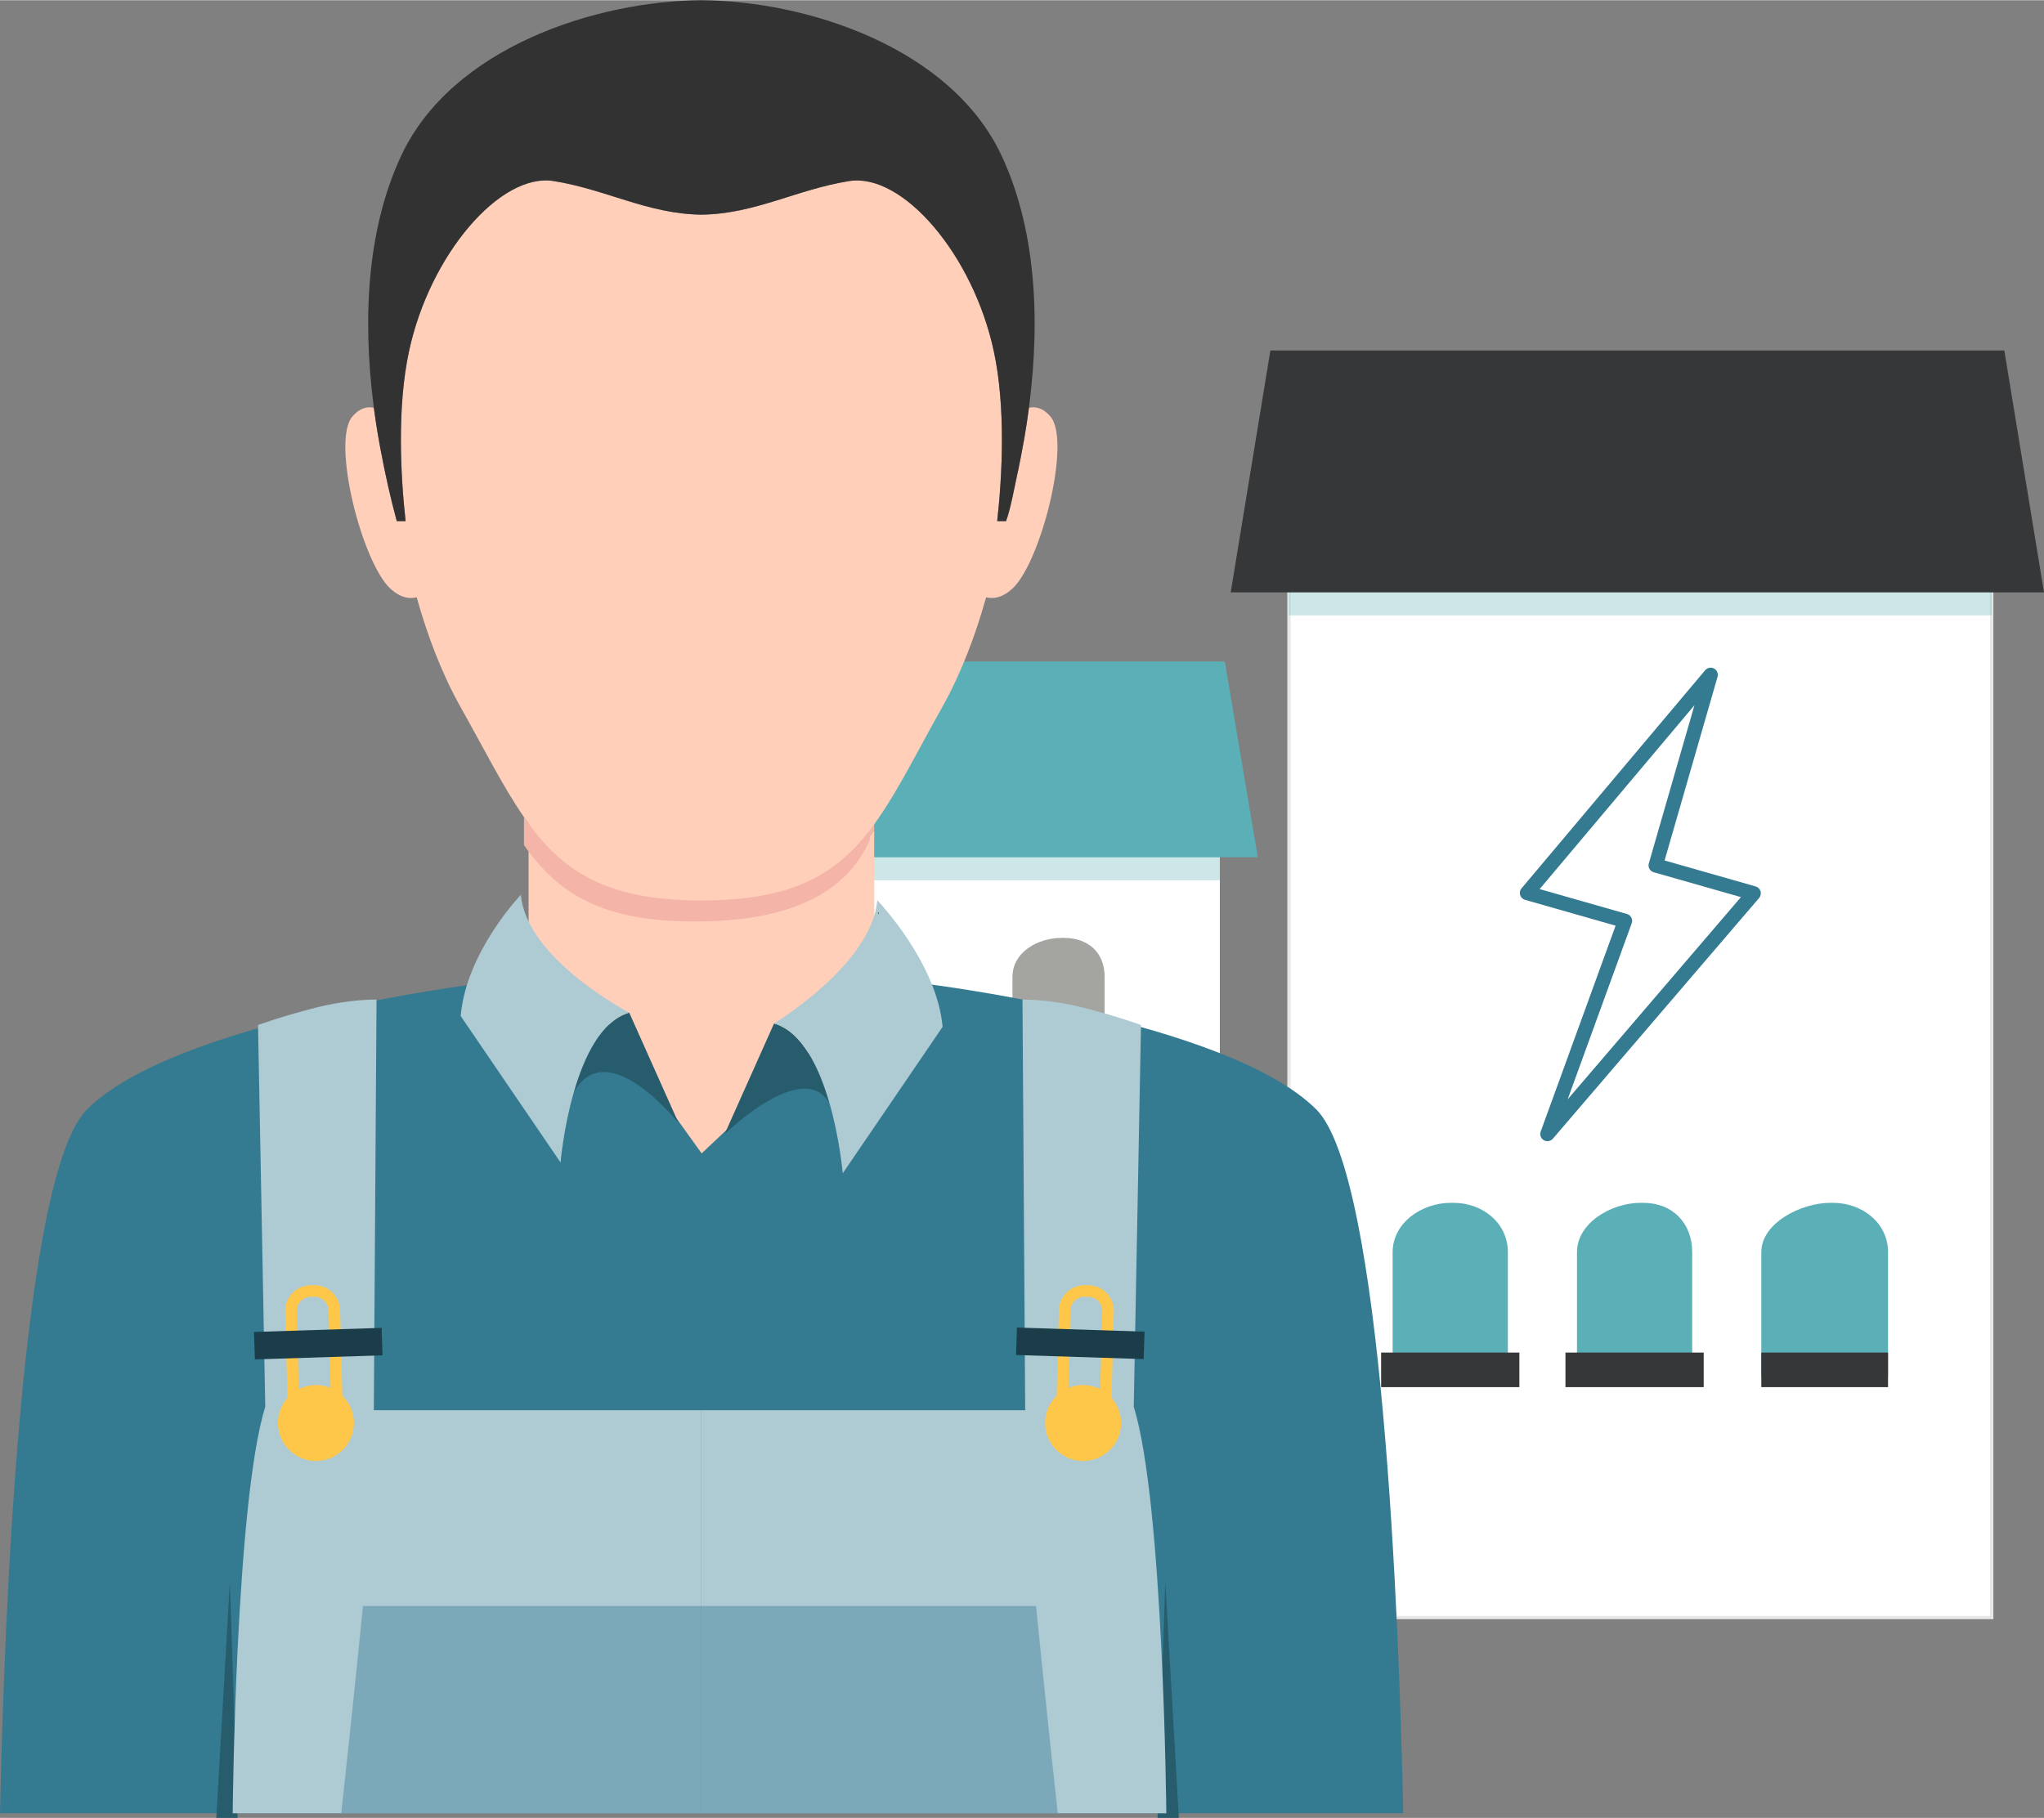 <?xml version="1.0" encoding="UTF-8"?>
<!DOCTYPE svg PUBLIC "-//W3C//DTD SVG 1.1//EN" "http://www.w3.org/Graphics/SVG/1.1/DTD/svg11.dtd">
<!-- Creator: CorelDRAW X7 -->
<svg xmlns="http://www.w3.org/2000/svg" xml:space="preserve" width="1731px" height="1540px" version="1.1" shape-rendering="geometricPrecision" text-rendering="geometricPrecision" image-rendering="optimizeQuality" fill-rule="evenodd" clip-rule="evenodd"
viewBox="0 0 4712872 4191798"
 xmlns:xlink="http://www.w3.org/1999/xlink">
 <rect x="0" y="0" width="4712872" height="4191798" fill="#808080" stroke="none"/>
 <g id="Layer_x0020_1">
  <rect fill="white" stroke="#E6E7E8" stroke-width="7649.05" x="2971963" y="1259257" width="1620389" height="2470437"/>
  <polygon fill="#5BAFB7" fill-opacity="0.302" points="2971962,1418641 4592352,1418641 4592352,1259258 2971962,1259258 "/>
  <polygon fill="#353739" points="4712872,1365519 2837677,1365519 2929170,807675 4621389,807675 "/>
  <path fill="#5BAFB7" d="M3211027 3171850l0 -284742c0,-67208 66594,-113723 133803,-113723l6646 13c67175,0 125198,46512 125198,113720l0 284732 -265647 0zm0 0l0 0 0 0z"/>
  <rect fill="#353739" x="3184474" y="3118719" width="318765" height="79696"/>
  <path fill="#5BAFB7" d="M3636056 3171850l0 -284742c0,-67208 79134,-113723 146342,-113723l6614 13c67208,0 112687,46512 112687,113720l-9 284732 -265634 0zm0 0l0 0 0 0z"/>
  <rect fill="#353739" x="3609489" y="3118719" width="318765" height="79696"/>
  <path fill="#5BAFB7" d="M4061072 3171850l0 -284742c0,-67208 91644,-113723 158853,-113723l6613 13c67208,0 126732,46512 126732,113720l0 284732 -292201 0 3 0zm0 0l0 0 0 0z"/>
  <rect fill="#353739" x="4061073" y="3118719" width="292201" height="79696"/>
  <rect fill="white" x="1457821" y="1923355" width="1354756" height="1832907"/>
  <polygon fill="#5BAFB7" fill-opacity="0.302" points="1457822,2029604 2812576,2029604 2812576,1923356 1457822,1923356 "/>
  <polygon fill="#5BAFB7" points="2900213,1976488 1337524,1976488 1413757,1524904 2823974,1524904 "/>
  <path fill="#A4A5A0" d="M1723468 2454629l0 -202473c0,-55993 64012,-89737 120047,-89737l5521 10c55993,0 86946,33734 86946,89737l-9 202463 -212502 0 -3 0zm0 0l0 0 0 0z"/>
  <rect fill="#FFB819" x="1723467" y="2454634" width="239079" height="53132"/>
  <path fill="#A4A5A0" d="M2334428 2454629l0 -202473c0,-55993 57266,-89737 113289,-89737l5552 10c55994,0 93660,33734 93660,89737l10 202463 -212514 0 3 0zm0 0l0 0 0 0z"/>
  <rect fill="#FFB819" x="2307865" y="2454634" width="265633" height="53132"/>
  <path fill="#A4A5A0" d="M1723468 2959345l0 -207123c0,-55993 64012,-85088 120047,-85088l5521 0c55993,0 86946,29089 86946,85088l-9 207123 -212502 0 -3 0zm0 0l0 0 0 0z"/>
  <rect fill="#FFB819" x="1723467" y="2932772" width="239079" height="79696"/>
  <path fill="#A4A5A0" d="M2334428 2959345l0 -207123c0,-55993 57266,-85088 113289,-85088l5552 0c55994,0 93660,29089 93660,85088l10 207123 -212514 0 3 0zm0 0l0 0 0 0z"/>
  <rect fill="#FFB819" x="2307865" y="2932772" width="265633" height="79696"/>
  <path fill="#A4A5A0" d="M1723468 3464047l0 -211768c0,-55993 64012,-80439 120047,-80439l5521 13c55993,0 86946,24436 86946,80439l-9 211759 -212502 0 -3 -4zm0 0l0 0 0 0z"/>
  <rect fill="#FFB819" x="1723467" y="3437487" width="239079" height="79696"/>
  <path fill="#A4A5A0" d="M2334428 3464047l0 -211768c0,-55993 57266,-80439 113289,-80439l5552 13c55994,0 93660,24436 93660,80439l10 211759 -212514 0 3 -4zm0 0l0 0 0 0z"/>
  <rect fill="#FFB819" x="2307865" y="3437487" width="265633" height="79696"/>
  <path fill="#FFCFBA" d="M1612346 2102053c-212694,0 -287339,-62511 -393593,-176035l0 953634 796913 0 0 -966093c-79696,121389 -180816,188497 -403320,188497l0 -3z"/>
  <path fill="#F4B4A7" d="M1218753 1790538l0 135477c106254,113527 180931,176035 393593,176035 222501,0 323624,-67077 403320,-188497l0 -123018 -796913 0 0 3z"/>
  <path fill="#347A91" d="M3035070 2558093c-204431,-204432 -898193,-289410 -898193,-289410l-104717 0 -414364 390670 -280272 -390670 -238841 0c0,0 -693765,84978 -898206,289410 -152043,152052 -190809,1171601 -200477,1623184l1617764 0 1617728 0c-9610,-451583 -48341,-1471129 -200425,-1623184l3 0z"/>
  <polygon fill="#275C6D" points="547829,4191798 530010,3648007 498764,4191798 "/>
  <polygon fill="#275C6D" points="2718060,4191798 2686828,3648007 2668996,4191798 "/>
  <path fill="#275C6D" d="M1323097 2518195c77326,-136674 241837,71905 241837,71905l-114141 -255415c-65198,19057 -104534,103077 -127696,183510z"/>
  <path fill="#AECAD3" d="M1450784 2334666c0,0 -236899,-123070 -249802,-271701 0,0 -125861,130912 -138821,279501l230304 337864c0,0 6697,-79166 30600,-162174 23191,-80387 62530,-164411 127719,-183487l0 -3z"/>
  <path fill="#275C6D" d="M1784770 2359683l-114173 255464c0,0 179973,-176603 241888,-71825 -23159,-80429 -62497,-164534 -127715,-183639z"/>
  <path fill="#AECAD3" d="M1784770 2359683c65237,19096 104585,103200 127748,183639 23882,82959 30570,162061 30570,162061l230285 -337841c-12912,-148622 -150618,-292041 -150618,-292041 -12960,148599 -237982,284179 -237982,284179l-3 3z"/>
  <path fill="#AECAD3" d="M594954 2363358c0,0 50068,-18754 131414,-39634 81361,-20854 141821,-18999 141821,-18999l-6264 946821 755279 0 0 929731 -1080690 0c0,0 6244,-716085 75098,-937673l-16654 -880246 -4 0z"/>
  <path fill="none" stroke="#FFC749" stroke-width="26564.3" d="M777692 3279827c644,25310 -19368,46383 -44707,47049l-8312 241c-25339,643 -46434,-19337 -47068,-44676l-6749 -258576c-662,-25310 19337,-46405 44657,-47048l8343 -242c25340,-643 46406,19366 47068,44676l6768 258576z"/>
  <rect fill="#1A3D49" transform="matrix(0.999 -0.032 0.032 0.999 585677 3.07118E+006)" width="294487" height="63350"/>
  <circle fill="#FFC749" cx="728434" cy="3281162" r="87606"/>
  <path fill="#AECAD3" d="M2630805 2363358c0,0 -50067,-18754 -131410,-39634 -81365,-20854 -141853,-18999 -141853,-18999l6244 946821 -746582 0 0 929731 1071984 0c0,0 -6244,-716085 -75099,-937673l16716 -880246z"/>
  <path fill="none" stroke="#FFC749" stroke-width="26564.3" d="M2448038 3279827c-643,25310 19340,46383 44679,47049l8312 241c25339,643 46405,-19337 47068,-44676l6777 -258576c643,-25310 -19368,-46405 -44708,-47048l-8311 -242c-25339,-643 -46406,19366 -47068,44676l-6749 258576z"/>
  <rect fill="#1A3D49" transform="matrix(-0.999 -0.032 0.032 -0.999 2.63697E+006 3.13372E+006)" width="294487" height="63350"/>
  <circle fill="#FFC749" cx="2497297" cy="3281162" r="87606"/>
  <path fill="#347A91" fill-opacity="0.4" d="M2388836 3703126l-775979 0 -775959 0c0,0 -20854,212515 -50068,478148l826027 0 826047 0c-29195,-265637 -50068,-478148 -50068,-478148z"/>
  <path fill="#FFCFBA" d="M1208248 2145565c3460,-11598 6463,-21404 8855,-28983 -3054,9518 -6041,19163 -8855,28983z"/>
  <path fill="#F4B4A7" d="M1602099 2124563c222678,0 350477,-67157 403657,-188667l0 -22359c-80882,104993 -182207,162527 -388394,162527 -222778,0 -323579,-68459 -409245,-192303l0 64607c79760,113600 181030,176195 393979,176195l3 0z"/>
  <path fill="#3B433F" d="M2023996 2103339c563,1678 1068,3456 1650,5135 161,-1409 582,-2766 714,-4171 -795,-270 -1618,-723 -2364,-964z"/>
  <path fill="#FFCFBA" d="M1617355 2076064c206216,0 307519,-57537 388395,-162527 56103,-72825 102389,-168511 166974,-283745 42907,-76523 75876,-163244 100978,-252801 18240,4523 38177,-129 59289,-18822 65912,-58174 137830,-339555 89284,-397729 -16350,-19725 -33844,-23828 -49801,-20712 -3007,23162 -6624,46527 -10614,70082 -1357,8029 -2974,16109 -4472,24198 -2842,15578 -5797,31210 -9096,46930 -662,3376 -1193,6671 -1920,10018 -51,-192 -109,-713 -160,-903 -7868,36930 -16591,84635 -26610,111222l-20349 -10c11749,-106347 19838,-262640 -7816,-391591 -47878,-223147 -210383,-412087 -333221,-392735 -121192,19173 -217251,76121 -340963,77591 -123761,-1467 -219852,-58254 -341041,-77449 -122809,-19382 -285311,169417 -333205,392574 -27677,128951 -19565,285263 -7848,391610l-20340 0c-14439,-53180 -26378,-106749 -36236,-159267 -28,113 -51,424 -80,534 -936,-4894 -1678,-9627 -2582,-14520 -1919,-10713 -3881,-21375 -5636,-32018 -3116,-18883 -5961,-37653 -8350,-56263 -15957,-3116 -33422,1016 -49804,20741 -48525,58174 23394,339555 89287,397729 21163,18690 41158,23342 59347,18802 25124,89577 58144,176311 101061,252821 56155,100190 98914,185503 146265,253969 85699,123812 186490,192271 409264,192271z"/>
  <path fill="#323232" d="M875950 1028070c855,4761 1730,9124 2662,13877 9868,52533 21806,106086 36236,159266l20340 0c-11726,-106347 -19835,-262640 7848,-391590 47881,-223147 210386,-412088 333205,-392735 121211,19172 217279,76121 341040,77590 123713,-1466 219804,-58254 340964,-77449 122838,-19384 285339,169418 333221,392575 27654,128950 19564,285262 7816,391609l20359 0c10019,-26590 18742,-74281 26609,-111221 663,-3135 1437,-6141 2071,-9334 3295,-15687 6221,-31242 9093,-46817 1488,-8080 3115,-16108 4472,-24140 3987,-23555 7607,-46898 10610,-70060 28497,-219752 11678,-420914 -62935,-580759 -116929,-250561 -450211,-357454 -692292,-358882 -242188,1437 -575445,108350 -692373,358882 -74632,159868 -91435,361039 -62935,580791 2421,18613 5295,37413 8350,56286 1726,10713 3726,21404 5636,32117l3 -6z"/>
  <path fill="#347A91" d="M3567929 2631198c-2875,0 -5749,-727 -8331,-2248 -6913,-4032 -9954,-12404 -7205,-19944l172700 -474807 -208743 -59546c-5395,-1521 -9652,-5698 -11308,-11051 -483,-1589 -720,-3222 -720,-4846 0,-3845 1334,-7636 3896,-10658l423415 -503021c5029,-5977 13559,-7540 20443,-3936 6871,3675 10279,11717 8089,19183l-122079 423488 209881 59891c5424,1520 9684,5716 11308,11099 1656,5398 396,11282 -3279,15549l-475496 555088c-3241,3739 -7874,5759 -12571,5759zm-17983 -581351l201277 57369c4424,1261 8102,4302 10215,8373 2087,4093 2386,8861 794,13153l-147679 406005 399548 -466416 -201010 -57308c-4238,-1187 -7807,-4029 -9955,-7861 -2144,-3843 -2643,-8373 -1424,-12601l105158 -364692 -356924 423978z"/>
 </g>
</svg>
